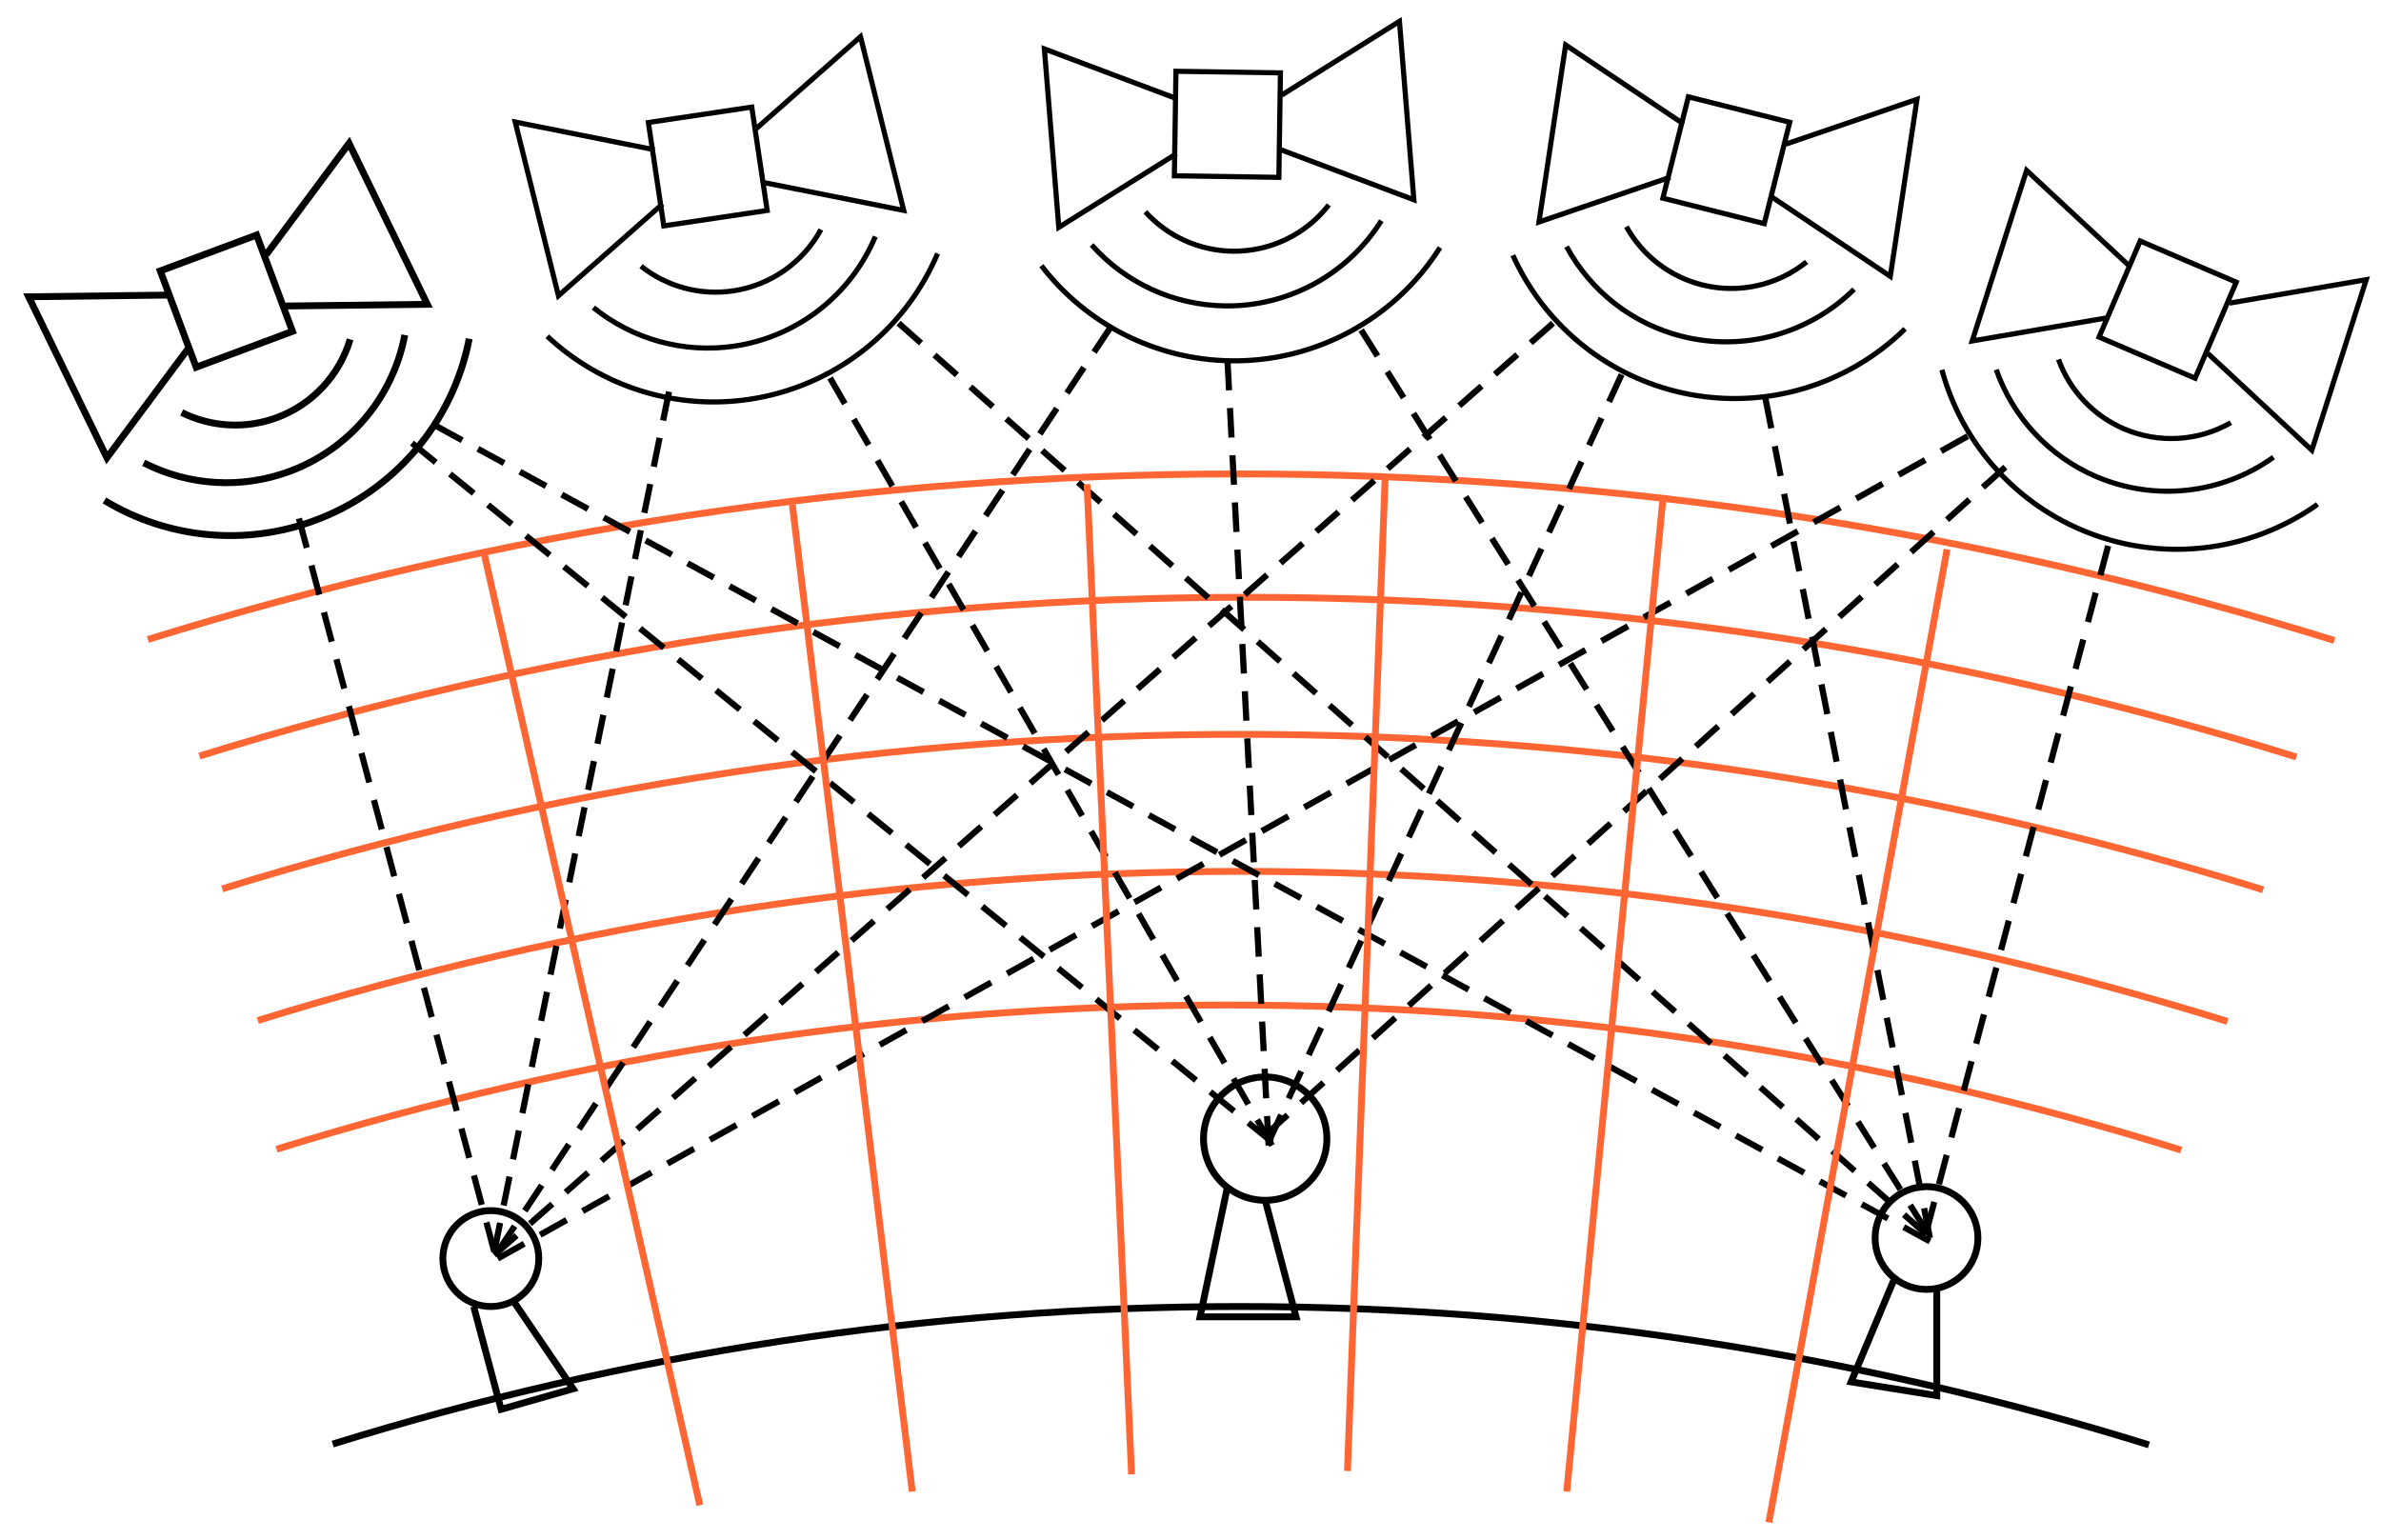 <?xml version="1.0" encoding="UTF-8"?>
<svg xmlns="http://www.w3.org/2000/svg" xmlns:xlink="http://www.w3.org/1999/xlink" width="393.95pt" height="254.86pt" viewBox="0 0 393.95 254.86" version="1.1">
<defs>
<clipPath id="clip1">
  <path d="M 16 82 L 393.949 82 L 393.949 142 L 16 142 Z "/>
</clipPath>
<clipPath id="clip2">
  <path d="M 8 62 L 393.949 62 L 393.949 122 L 8 122 Z "/>
</clipPath>
<clipPath id="clip3">
  <path d="M 39 200 L 372 200 L 372 254.859 L 39 254.859 Z "/>
</clipPath>
<clipPath id="clip4">
  <path d="M 353 34 L 393.949 34 L 393.949 87 L 353 87 Z "/>
</clipPath>
<clipPath id="clip5">
  <path d="M 309 49 L 393.949 49 L 393.949 103 L 309 103 Z "/>
</clipPath>
<clipPath id="clip6">
  <path d="M 64 75 L 132 75 L 132 254.859 L 64 254.859 Z "/>
</clipPath>
<clipPath id="clip7">
  <path d="M 163 64 L 204 64 L 204 254.859 L 163 254.859 Z "/>
</clipPath>
<clipPath id="clip8">
  <path d="M 206 62 L 246 62 L 246 254.859 L 206 254.859 Z "/>
</clipPath>
<clipPath id="clip9">
  <path d="M 115 67 L 167 67 L 167 254.859 L 115 254.859 Z "/>
</clipPath>
<clipPath id="clip10">
  <path d="M 243 66 L 292 66 L 292 254.859 L 243 254.859 Z "/>
</clipPath>
<clipPath id="clip11">
  <path d="M 276 74 L 339 74 L 339 254.859 L 276 254.859 Z "/>
</clipPath>
</defs>
<g id="surface1">
<path style="fill:none;stroke-width:11.337;stroke-linecap:butt;stroke-linejoin:miter;stroke:rgb(100%,39.989%,19.994%);stroke-opacity:1;stroke-miterlimit:10;" d="M 3608.945 645.67 C 3098.086 804.811 2566.055 885.709 2030.977 885.709 C 1497.5 885.709 967.07 805.28 457.539 647.077 " transform="matrix(0.1,0,0,-0.1,0,254.86)"/>
<path style="fill:none;stroke-width:11.337;stroke-linecap:butt;stroke-linejoin:miter;stroke:rgb(100%,39.989%,19.994%);stroke-opacity:1;stroke-miterlimit:10;" d="M 3685.586 858.561 C 3157.227 1023.131 2607.031 1106.803 2053.672 1106.803 C 1501.914 1106.803 953.359 1023.639 426.445 860.045 " transform="matrix(0.1,0,0,-0.1,0,254.86)"/>
<path style="fill:none;stroke-width:11.337;stroke-linecap:butt;stroke-linejoin:miter;stroke:rgb(100%,39.989%,19.994%);stroke-opacity:1;stroke-miterlimit:10;" d="M 3744.57 1076.373 C 3197.148 1246.881 2627.031 1333.6 2053.672 1333.6 C 1481.992 1333.6 913.555 1247.389 367.617 1077.897 " transform="matrix(0.1,0,0,-0.1,0,254.86)"/>
<g clip-path="url(#clip1)" clip-rule="nonzero">
<path style="fill:none;stroke-width:11.337;stroke-linecap:butt;stroke-linejoin:miter;stroke:rgb(100%,39.989%,19.994%);stroke-opacity:1;stroke-miterlimit:10;" d="M 3799.453 1296.1 C 3236.992 1471.256 2651.289 1560.358 2062.188 1560.358 C 1474.805 1560.358 890.82 1471.803 329.883 1297.623 " transform="matrix(0.1,0,0,-0.1,0,254.86)"/>
</g>
<g clip-path="url(#clip2)" clip-rule="nonzero">
<path style="fill:none;stroke-width:11.337;stroke-linecap:butt;stroke-linejoin:miter;stroke:rgb(100%,39.989%,19.994%);stroke-opacity:1;stroke-miterlimit:10;" d="M 3862.266 1488.912 C 3275.82 1671.569 2665.078 1764.459 2050.82 1764.459 C 1438.398 1764.459 829.453 1672.116 244.57 1490.514 " transform="matrix(0.1,0,0,-0.1,0,254.86)"/>
</g>
<g clip-path="url(#clip3)" clip-rule="nonzero">
<path style="fill:none;stroke-width:11.337;stroke-linecap:butt;stroke-linejoin:miter;stroke:rgb(0%,0%,0%);stroke-opacity:1;stroke-miterlimit:10;" d="M 3555.469 157.936 C 3068.32 309.655 2561.055 386.842 2050.82 386.842 C 1542.148 386.842 1036.328 310.123 550.508 159.264 " transform="matrix(0.1,0,0,-0.1,0,254.86)"/>
</g>
<path style="fill:none;stroke-width:8.504;stroke-linecap:butt;stroke-linejoin:miter;stroke:rgb(0%,0%,0%);stroke-opacity:1;stroke-miterlimit:10;" d="M 3507.031 2070.319 L 3541.055 2149.811 L 3700 2081.764 L 3631.953 1922.78 L 3473.008 1990.866 Z " transform="matrix(0.1,0,0,-0.1,0,254.86)"/>
<path style="fill:none;stroke-width:8.504;stroke-linecap:butt;stroke-linejoin:miter;stroke:rgb(0%,0%,0%);stroke-opacity:1;stroke-miterlimit:10;" d="M 3525.117 2106.686 L 3353.125 2266.647 L 3263.125 1984.498 L 3489.414 2023.287 " transform="matrix(0.1,0,0,-0.1,0,254.86)"/>
<g clip-path="url(#clip4)" clip-rule="nonzero">
<path style="fill:none;stroke-width:8.504;stroke-linecap:butt;stroke-linejoin:miter;stroke:rgb(0%,0%,0%);stroke-opacity:1;stroke-miterlimit:10;" d="M 3653.086 1963.717 L 3825.078 1803.717 L 3915.078 2085.866 L 3688.789 2047.077 " transform="matrix(0.1,0,0,-0.1,0,254.86)"/>
</g>
<path style="fill:none;stroke-width:8.504;stroke-linecap:butt;stroke-linejoin:miter;stroke:rgb(0%,0%,0%);stroke-opacity:1;stroke-miterlimit:10;" d="M 3405.898 1953.873 C 3424.57 1902.233 3463.867 1860.631 3514.336 1838.991 C 3571.602 1814.498 3637.07 1818.287 3691.094 1849.264 " transform="matrix(0.1,0,0,-0.1,0,254.86)"/>
<path style="fill:none;stroke-width:8.504;stroke-linecap:butt;stroke-linejoin:miter;stroke:rgb(0%,0%,0%);stroke-opacity:1;stroke-miterlimit:10;" d="M 3302.891 1936.998 C 3330.742 1857.467 3390.742 1793.248 3468.203 1760.084 C 3564.844 1718.717 3676.094 1730.827 3761.562 1792.077 " transform="matrix(0.1,0,0,-0.1,0,254.86)"/>
<g clip-path="url(#clip5)" clip-rule="nonzero">
<path style="fill:none;stroke-width:8.504;stroke-linecap:butt;stroke-linejoin:miter;stroke:rgb(0%,0%,0%);stroke-opacity:1;stroke-miterlimit:10;" d="M 3212.969 1936.725 C 3245.195 1818.053 3329.922 1720.631 3442.93 1672.233 C 3571.836 1617.037 3720.195 1632.897 3834.492 1714.108 " transform="matrix(0.1,0,0,-0.1,0,254.86)"/>
</g>
<path style="fill:none;stroke-width:11.337;stroke-linecap:butt;stroke-linejoin:miter;stroke:rgb(0%,0%,0%);stroke-opacity:1;stroke-miterlimit:10;" d="M 294.883 2020.67 L 265.195 2100.358 L 424.57 2159.733 L 483.945 2000.358 L 324.57 1940.983 Z " transform="matrix(0.1,0,0,-0.1,0,254.86)"/>
<path style="fill:none;stroke-width:11.337;stroke-linecap:butt;stroke-linejoin:miter;stroke:rgb(0%,0%,0%);stroke-opacity:1;stroke-miterlimit:10;" d="M 282.305 2060.397 L 47.422 2057.584 L 176.875 1791.217 L 313.984 1975.397 " transform="matrix(0.1,0,0,-0.1,0,254.86)"/>
<path style="fill:none;stroke-width:11.337;stroke-linecap:butt;stroke-linejoin:miter;stroke:rgb(0%,0%,0%);stroke-opacity:1;stroke-miterlimit:10;" d="M 472.109 2042.272 L 707.031 2045.084 L 577.539 2311.452 L 440.469 2127.272 " transform="matrix(0.1,0,0,-0.1,0,254.86)"/>
<path style="fill:none;stroke-width:11.337;stroke-linecap:butt;stroke-linejoin:miter;stroke:rgb(0%,0%,0%);stroke-opacity:1;stroke-miterlimit:10;" d="M 300.625 1866.1 C 349.805 1841.608 406.914 1838.561 458.398 1857.741 C 516.758 1879.498 561.562 1927.389 579.336 1987.077 " transform="matrix(0.1,0,0,-0.1,0,254.86)"/>
<path style="fill:none;stroke-width:11.337;stroke-linecap:butt;stroke-linejoin:miter;stroke:rgb(0%,0%,0%);stroke-opacity:1;stroke-miterlimit:10;" d="M 237.734 1782.858 C 312.773 1744.459 400.469 1739.381 479.453 1768.795 C 577.969 1805.475 650.156 1890.983 669.766 1994.303 " transform="matrix(0.1,0,0,-0.1,0,254.86)"/>
<path style="fill:none;stroke-width:11.337;stroke-linecap:butt;stroke-linejoin:miter;stroke:rgb(0%,0%,0%);stroke-opacity:1;stroke-miterlimit:10;" d="M 172.773 1720.592 C 277.969 1656.92 406.523 1644.811 521.719 1687.741 C 653.125 1736.686 749.609 1850.514 776.367 1988.131 " transform="matrix(0.1,0,0,-0.1,0,254.86)"/>
<path style="fill:none;stroke-width:8.504;stroke-linecap:butt;stroke-linejoin:miter;stroke:rgb(0%,0%,0%);stroke-opacity:1;stroke-miterlimit:10;" d="M 1944.375 2344.225 L 1945.664 2430.67 L 2118.555 2428.053 L 2115.977 2255.162 L 1943.047 2257.741 Z " transform="matrix(0.1,0,0,-0.1,0,254.86)"/>
<path style="fill:none;stroke-width:8.504;stroke-linecap:butt;stroke-linejoin:miter;stroke:rgb(0%,0%,0%);stroke-opacity:1;stroke-miterlimit:10;" d="M 1947.852 2384.967 L 1727.969 2467.662 L 1751.836 2172.467 L 1946.484 2294.264 " transform="matrix(0.1,0,0,-0.1,0,254.86)"/>
<path style="fill:none;stroke-width:8.504;stroke-linecap:butt;stroke-linejoin:miter;stroke:rgb(0%,0%,0%);stroke-opacity:1;stroke-miterlimit:10;" d="M 2119.453 2300.748 L 2339.336 2218.053 L 2315.469 2513.248 L 2120.859 2391.452 " transform="matrix(0.1,0,0,-0.1,0,254.86)"/>
<path style="fill:none;stroke-width:8.504;stroke-linecap:butt;stroke-linejoin:miter;stroke:rgb(0%,0%,0%);stroke-opacity:1;stroke-miterlimit:10;" d="M 1895.039 2198.092 C 1931.914 2157.389 1984.062 2133.834 2038.984 2132.975 C 2101.289 2132.037 2160.391 2160.397 2198.594 2209.577 " transform="matrix(0.1,0,0,-0.1,0,254.86)"/>
<path style="fill:none;stroke-width:8.504;stroke-linecap:butt;stroke-linejoin:miter;stroke:rgb(0%,0%,0%);stroke-opacity:1;stroke-miterlimit:10;" d="M 1806.172 2143.366 C 1862.148 2080.358 1941.992 2043.756 2026.289 2042.467 C 2131.406 2040.866 2229.688 2094.342 2285.469 2183.444 " transform="matrix(0.1,0,0,-0.1,0,254.86)"/>
<path style="fill:none;stroke-width:8.504;stroke-linecap:butt;stroke-linejoin:miter;stroke:rgb(0%,0%,0%);stroke-opacity:1;stroke-miterlimit:10;" d="M 1723.047 2108.952 C 1797.93 2011.412 1913.281 1953.444 2036.25 1951.608 C 2176.445 1949.498 2307.656 2020.475 2382.578 2138.991 " transform="matrix(0.1,0,0,-0.1,0,254.86)"/>
<path style="fill:none;stroke-width:11.337;stroke-linecap:butt;stroke-linejoin:miter;stroke:rgb(0%,0%,0%);stroke-opacity:1;stroke-miterlimit:10;" d="M 891.484 466.178 C 891.484 510.045 855.938 545.553 812.109 545.553 C 768.281 545.553 732.734 510.045 732.734 466.178 C 732.734 422.35 768.281 386.842 812.109 386.842 C 855.938 386.842 891.484 422.35 891.484 466.178 Z " transform="matrix(0.1,0,0,-0.1,0,254.86)"/>
<path style="fill:none;stroke-width:11.337;stroke-linecap:butt;stroke-linejoin:miter;stroke:rgb(0%,0%,0%);stroke-opacity:1;stroke-miterlimit:10;" d="M 783.75 386.842 L 829.102 216.764 L 948.164 250.748 L 851.758 392.506 " transform="matrix(0.1,0,0,-0.1,0,254.86)"/>
<path style="fill:none;stroke-width:11.337;stroke-linecap:butt;stroke-linejoin:miter;stroke:rgb(0%,0%,0%);stroke-opacity:1;stroke-miterlimit:10;" d="M 2030.977 585.241 L 1985.625 369.811 L 2144.375 369.811 L 2093.359 562.584 " transform="matrix(0.1,0,0,-0.1,0,254.86)"/>
<path style="fill:none;stroke-width:11.337;stroke-linecap:butt;stroke-linejoin:miter;stroke:rgb(0%,0%,0%);stroke-opacity:1;stroke-miterlimit:10;" d="M 3136.484 437.858 L 3062.812 262.116 L 3204.531 239.42 L 3204.531 420.827 " transform="matrix(0.1,0,0,-0.1,0,254.86)"/>
<path style="fill:none;stroke-width:11.337;stroke-linecap:butt;stroke-linejoin:miter;stroke:rgb(0%,0%,0%);stroke-opacity:1;stroke-miterlimit:10;" d="M 2195.391 664.616 C 2195.391 720.983 2149.727 766.686 2093.359 766.686 C 2036.992 766.686 1991.289 720.983 1991.289 664.616 C 1991.289 608.248 2036.992 562.584 2093.359 562.584 C 2149.727 562.584 2195.391 608.248 2195.391 664.616 Z " transform="matrix(0.1,0,0,-0.1,0,254.86)"/>
<path style="fill:none;stroke-width:11.337;stroke-linecap:butt;stroke-linejoin:miter;stroke:rgb(0%,0%,0%);stroke-opacity:1;stroke-miterlimit:10;" d="M 3272.578 500.202 C 3272.578 547.194 3234.492 585.241 3187.539 585.241 C 3140.547 585.241 3102.461 547.194 3102.461 500.202 C 3102.461 453.248 3140.547 415.163 3187.539 415.163 C 3234.492 415.163 3272.578 453.248 3272.578 500.202 Z " transform="matrix(0.1,0,0,-0.1,0,254.86)"/>
<path style="fill:none;stroke-width:8.504;stroke-linecap:butt;stroke-linejoin:miter;stroke:rgb(0%,0%,0%);stroke-opacity:1;stroke-miterlimit:10;" d="M 1085.547 2260.397 L 1072.773 2345.905 L 1243.828 2371.412 L 1269.336 2200.397 L 1098.281 2174.889 Z " transform="matrix(0.1,0,0,-0.1,0,254.86)"/>
<path style="fill:none;stroke-width:8.504;stroke-linecap:butt;stroke-linejoin:miter;stroke:rgb(0%,0%,0%);stroke-opacity:1;stroke-miterlimit:10;" d="M 1082.852 2300.787 L 852.461 2346.686 L 923.984 2059.303 L 1096.211 2211.1 " transform="matrix(0.1,0,0,-0.1,0,254.86)"/>
<path style="fill:none;stroke-width:8.504;stroke-linecap:butt;stroke-linejoin:miter;stroke:rgb(0%,0%,0%);stroke-opacity:1;stroke-miterlimit:10;" d="M 1264.883 2246.334 L 1495.273 2200.436 L 1423.75 2487.858 L 1251.484 2336.061 " transform="matrix(0.1,0,0,-0.1,0,254.86)"/>
<path style="fill:none;stroke-width:8.504;stroke-linecap:butt;stroke-linejoin:miter;stroke:rgb(0%,0%,0%);stroke-opacity:1;stroke-miterlimit:10;" d="M 1060.586 2108.209 C 1103.594 2074.03 1158.867 2059.264 1213.203 2067.35 C 1274.805 2076.53 1328.516 2114.147 1358.281 2168.834 " transform="matrix(0.1,0,0,-0.1,0,254.86)"/>
<path style="fill:none;stroke-width:8.504;stroke-linecap:butt;stroke-linejoin:miter;stroke:rgb(0%,0%,0%);stroke-opacity:1;stroke-miterlimit:10;" d="M 981.797 2039.772 C 1047.266 1986.686 1131.992 1963.522 1215.352 1975.944 C 1319.336 1991.452 1407.656 2060.202 1448.242 2157.194 " transform="matrix(0.1,0,0,-0.1,0,254.86)"/>
<path style="fill:none;stroke-width:8.504;stroke-linecap:butt;stroke-linejoin:miter;stroke:rgb(0%,0%,0%);stroke-opacity:1;stroke-miterlimit:10;" d="M 905.391 1992.311 C 995.117 1908.248 1118.359 1869.772 1239.961 1887.936 C 1378.633 1908.6 1496.602 1999.967 1551.25 2129.108 " transform="matrix(0.1,0,0,-0.1,0,254.86)"/>
<path style="fill:none;stroke-width:8.504;stroke-linecap:butt;stroke-linejoin:miter;stroke:rgb(0%,0%,0%);stroke-opacity:1;stroke-miterlimit:10;" d="M 2772.422 2304.537 L 2793.516 2388.366 L 2961.211 2346.256 L 2919.062 2178.561 L 2751.367 2220.67 Z " transform="matrix(0.1,0,0,-0.1,0,254.86)"/>
<path style="fill:none;stroke-width:8.504;stroke-linecap:butt;stroke-linejoin:miter;stroke:rgb(0%,0%,0%);stroke-opacity:1;stroke-miterlimit:10;" d="M 2785.664 2343.444 L 2590.469 2474.147 L 2546.328 2181.295 L 2763.594 2255.436 " transform="matrix(0.1,0,0,-0.1,0,254.86)"/>
<path style="fill:none;stroke-width:8.504;stroke-linecap:butt;stroke-linejoin:miter;stroke:rgb(0%,0%,0%);stroke-opacity:1;stroke-miterlimit:10;" d="M 2932.422 2222.116 L 3127.617 2091.373 L 3171.758 2384.264 L 2954.453 2310.084 " transform="matrix(0.1,0,0,-0.1,0,254.86)"/>
<path style="fill:none;stroke-width:8.504;stroke-linecap:butt;stroke-linejoin:miter;stroke:rgb(0%,0%,0%);stroke-opacity:1;stroke-miterlimit:10;" d="M 2690.938 2173.561 C 2717.578 2125.514 2762.93 2090.631 2816.211 2077.272 C 2876.602 2062.077 2940.625 2076.178 2989.102 2115.28 " transform="matrix(0.1,0,0,-0.1,0,254.86)"/>
<path style="fill:none;stroke-width:8.504;stroke-linecap:butt;stroke-linejoin:miter;stroke:rgb(0%,0%,0%);stroke-opacity:1;stroke-miterlimit:10;" d="M 2591.914 2140.631 C 2631.992 2066.491 2701.367 2012.584 2783.086 1992.037 C 2885.078 1966.452 2993.008 1995.983 3067.695 2069.967 " transform="matrix(0.1,0,0,-0.1,0,254.86)"/>
<path style="fill:none;stroke-width:8.504;stroke-linecap:butt;stroke-linejoin:miter;stroke:rgb(0%,0%,0%);stroke-opacity:1;stroke-miterlimit:10;" d="M 2503.125 2126.178 C 2553.711 2014.108 2652.734 1931.256 2771.992 1901.295 C 2908.008 1867.155 3051.992 1906.256 3152.031 2004.498 " transform="matrix(0.1,0,0,-0.1,0,254.86)"/>
<path style="fill:none;stroke-width:10.203;stroke-linecap:butt;stroke-linejoin:miter;stroke:rgb(0%,0%,0%);stroke-opacity:1;stroke-dasharray:50.221,30.133;stroke-miterlimit:10;" d="M 494.609 1690.748 L 817.773 477.545 " transform="matrix(0.1,0,0,-0.1,0,254.86)"/>
<path style="fill:none;stroke-width:10.203;stroke-linecap:butt;stroke-linejoin:miter;stroke:rgb(0%,0%,0%);stroke-opacity:1;stroke-dasharray:48.727,29.236;stroke-miterlimit:10;" d="M 1106.875 1900.514 L 817.773 477.545 " transform="matrix(0.1,0,0,-0.1,0,254.86)"/>
<path style="fill:none;stroke-width:10.203;stroke-linecap:butt;stroke-linejoin:miter;stroke:rgb(0%,0%,0%);stroke-opacity:1;stroke-dasharray:50.733,30.44;stroke-miterlimit:10;" d="M 1838.242 2008.248 L 823.438 477.545 " transform="matrix(0.1,0,0,-0.1,0,254.86)"/>
<path style="fill:none;stroke-width:10.203;stroke-linecap:butt;stroke-linejoin:miter;stroke:rgb(0%,0%,0%);stroke-opacity:1;stroke-dasharray:49.237,29.542;stroke-miterlimit:10;" d="M 2569.57 2013.912 L 817.773 471.881 " transform="matrix(0.1,0,0,-0.1,0,254.86)"/>
<path style="fill:none;stroke-width:10.203;stroke-linecap:butt;stroke-linejoin:miter;stroke:rgb(0%,0%,0%);stroke-opacity:1;stroke-dasharray:50.304,30.183;stroke-miterlimit:10;" d="M 3255.547 1826.842 L 823.438 466.178 " transform="matrix(0.1,0,0,-0.1,0,254.86)"/>
<path style="fill:none;stroke-width:10.203;stroke-linecap:butt;stroke-linejoin:miter;stroke:rgb(0%,0%,0%);stroke-opacity:1;stroke-dasharray:49.993,29.996;stroke-miterlimit:10;" d="M 3317.93 1775.787 L 2093.359 670.28 " transform="matrix(0.1,0,0,-0.1,0,254.86)"/>
<path style="fill:none;stroke-width:10.203;stroke-linecap:butt;stroke-linejoin:miter;stroke:rgb(0%,0%,0%);stroke-opacity:1;stroke-dasharray:49.565,29.739;stroke-miterlimit:10;" d="M 2682.969 1928.873 L 2099.023 658.952 " transform="matrix(0.1,0,0,-0.1,0,254.86)"/>
<path style="fill:none;stroke-width:10.203;stroke-linecap:butt;stroke-linejoin:miter;stroke:rgb(0%,0%,0%);stroke-opacity:1;stroke-dasharray:48.874,29.324;stroke-miterlimit:10;" d="M 2030.977 1951.569 L 2099.023 653.288 " transform="matrix(0.1,0,0,-0.1,0,254.86)"/>
<path style="fill:none;stroke-width:10.203;stroke-linecap:butt;stroke-linejoin:miter;stroke:rgb(0%,0%,0%);stroke-opacity:1;stroke-dasharray:50.655,30.393;stroke-miterlimit:10;" d="M 681.68 1815.475 L 2104.688 658.952 " transform="matrix(0.1,0,0,-0.1,0,254.86)"/>
<path style="fill:none;stroke-width:10.203;stroke-linecap:butt;stroke-linejoin:miter;stroke:rgb(0%,0%,0%);stroke-opacity:1;stroke-dasharray:49.176,29.506;stroke-miterlimit:10;" d="M 1373.359 1923.209 L 2104.688 653.288 " transform="matrix(0.1,0,0,-0.1,0,254.86)"/>
<path style="fill:none;stroke-width:10.203;stroke-linecap:butt;stroke-linejoin:miter;stroke:rgb(0%,0%,0%);stroke-opacity:1;stroke-dasharray:50.128,30.077;stroke-miterlimit:10;" d="M 3488.008 1645.397 L 3187.539 511.569 " transform="matrix(0.1,0,0,-0.1,0,254.86)"/>
<path style="fill:none;stroke-width:10.203;stroke-linecap:butt;stroke-linejoin:miter;stroke:rgb(0%,0%,0%);stroke-opacity:1;stroke-dasharray:50.191,30.115;stroke-miterlimit:10;" d="M 2921.055 1889.186 L 3193.203 500.202 " transform="matrix(0.1,0,0,-0.1,0,254.86)"/>
<path style="fill:none;stroke-width:10.203;stroke-linecap:butt;stroke-linejoin:miter;stroke:rgb(0%,0%,0%);stroke-opacity:1;stroke-dasharray:50.872,30.523;stroke-miterlimit:10;" d="M 2252.109 2002.584 L 3187.539 511.569 " transform="matrix(0.1,0,0,-0.1,0,254.86)"/>
<path style="fill:none;stroke-width:10.203;stroke-linecap:butt;stroke-linejoin:miter;stroke:rgb(0%,0%,0%);stroke-opacity:1;stroke-dasharray:49.63,29.778;stroke-miterlimit:10;" d="M 1486.719 2013.912 L 3187.539 505.866 " transform="matrix(0.1,0,0,-0.1,0,254.86)"/>
<path style="fill:none;stroke-width:10.203;stroke-linecap:butt;stroke-linejoin:miter;stroke:rgb(0%,0%,0%);stroke-opacity:1;stroke-dasharray:49.405,29.643;stroke-miterlimit:10;" d="M 721.367 1843.834 L 3193.203 494.538 " transform="matrix(0.1,0,0,-0.1,0,254.86)"/>
<g clip-path="url(#clip6)" clip-rule="nonzero">
<path style="fill:none;stroke-width:11.337;stroke-linecap:butt;stroke-linejoin:miter;stroke:rgb(100%,39.989%,19.994%);stroke-opacity:1;stroke-miterlimit:10;" d="M 800.742 1634.069 L 1157.93 58.014 " transform="matrix(0.1,0,0,-0.1,0,254.86)"/>
</g>
<g clip-path="url(#clip7)" clip-rule="nonzero">
<path style="fill:none;stroke-width:11.337;stroke-linecap:butt;stroke-linejoin:miter;stroke:rgb(100%,39.989%,19.994%);stroke-opacity:1;stroke-miterlimit:10;" d="M 1798.555 1747.467 L 1872.266 109.03 " transform="matrix(0.1,0,0,-0.1,0,254.86)"/>
</g>
<g clip-path="url(#clip8)" clip-rule="nonzero">
<path style="fill:none;stroke-width:11.337;stroke-linecap:butt;stroke-linejoin:miter;stroke:rgb(100%,39.989%,19.994%);stroke-opacity:1;stroke-miterlimit:10;" d="M 2291.797 1758.795 L 2229.414 114.694 " transform="matrix(0.1,0,0,-0.1,0,254.86)"/>
</g>
<g clip-path="url(#clip9)" clip-rule="nonzero">
<path style="fill:none;stroke-width:11.337;stroke-linecap:butt;stroke-linejoin:miter;stroke:rgb(100%,39.989%,19.994%);stroke-opacity:1;stroke-miterlimit:10;" d="M 1310.977 1713.444 L 1509.414 80.67 " transform="matrix(0.1,0,0,-0.1,0,254.86)"/>
</g>
<g clip-path="url(#clip10)" clip-rule="nonzero">
<path style="fill:none;stroke-width:11.337;stroke-linecap:butt;stroke-linejoin:miter;stroke:rgb(100%,39.989%,19.994%);stroke-opacity:1;stroke-miterlimit:10;" d="M 2750.977 1719.108 L 2592.266 80.67 " transform="matrix(0.1,0,0,-0.1,0,254.86)"/>
</g>
<g clip-path="url(#clip11)" clip-rule="nonzero">
<path style="fill:none;stroke-width:11.337;stroke-linecap:butt;stroke-linejoin:miter;stroke:rgb(100%,39.989%,19.994%);stroke-opacity:1;stroke-miterlimit:10;" d="M 3221.523 1639.733 L 2926.719 29.655 " transform="matrix(0.1,0,0,-0.1,0,254.86)"/>
</g>
</g>
</svg>
